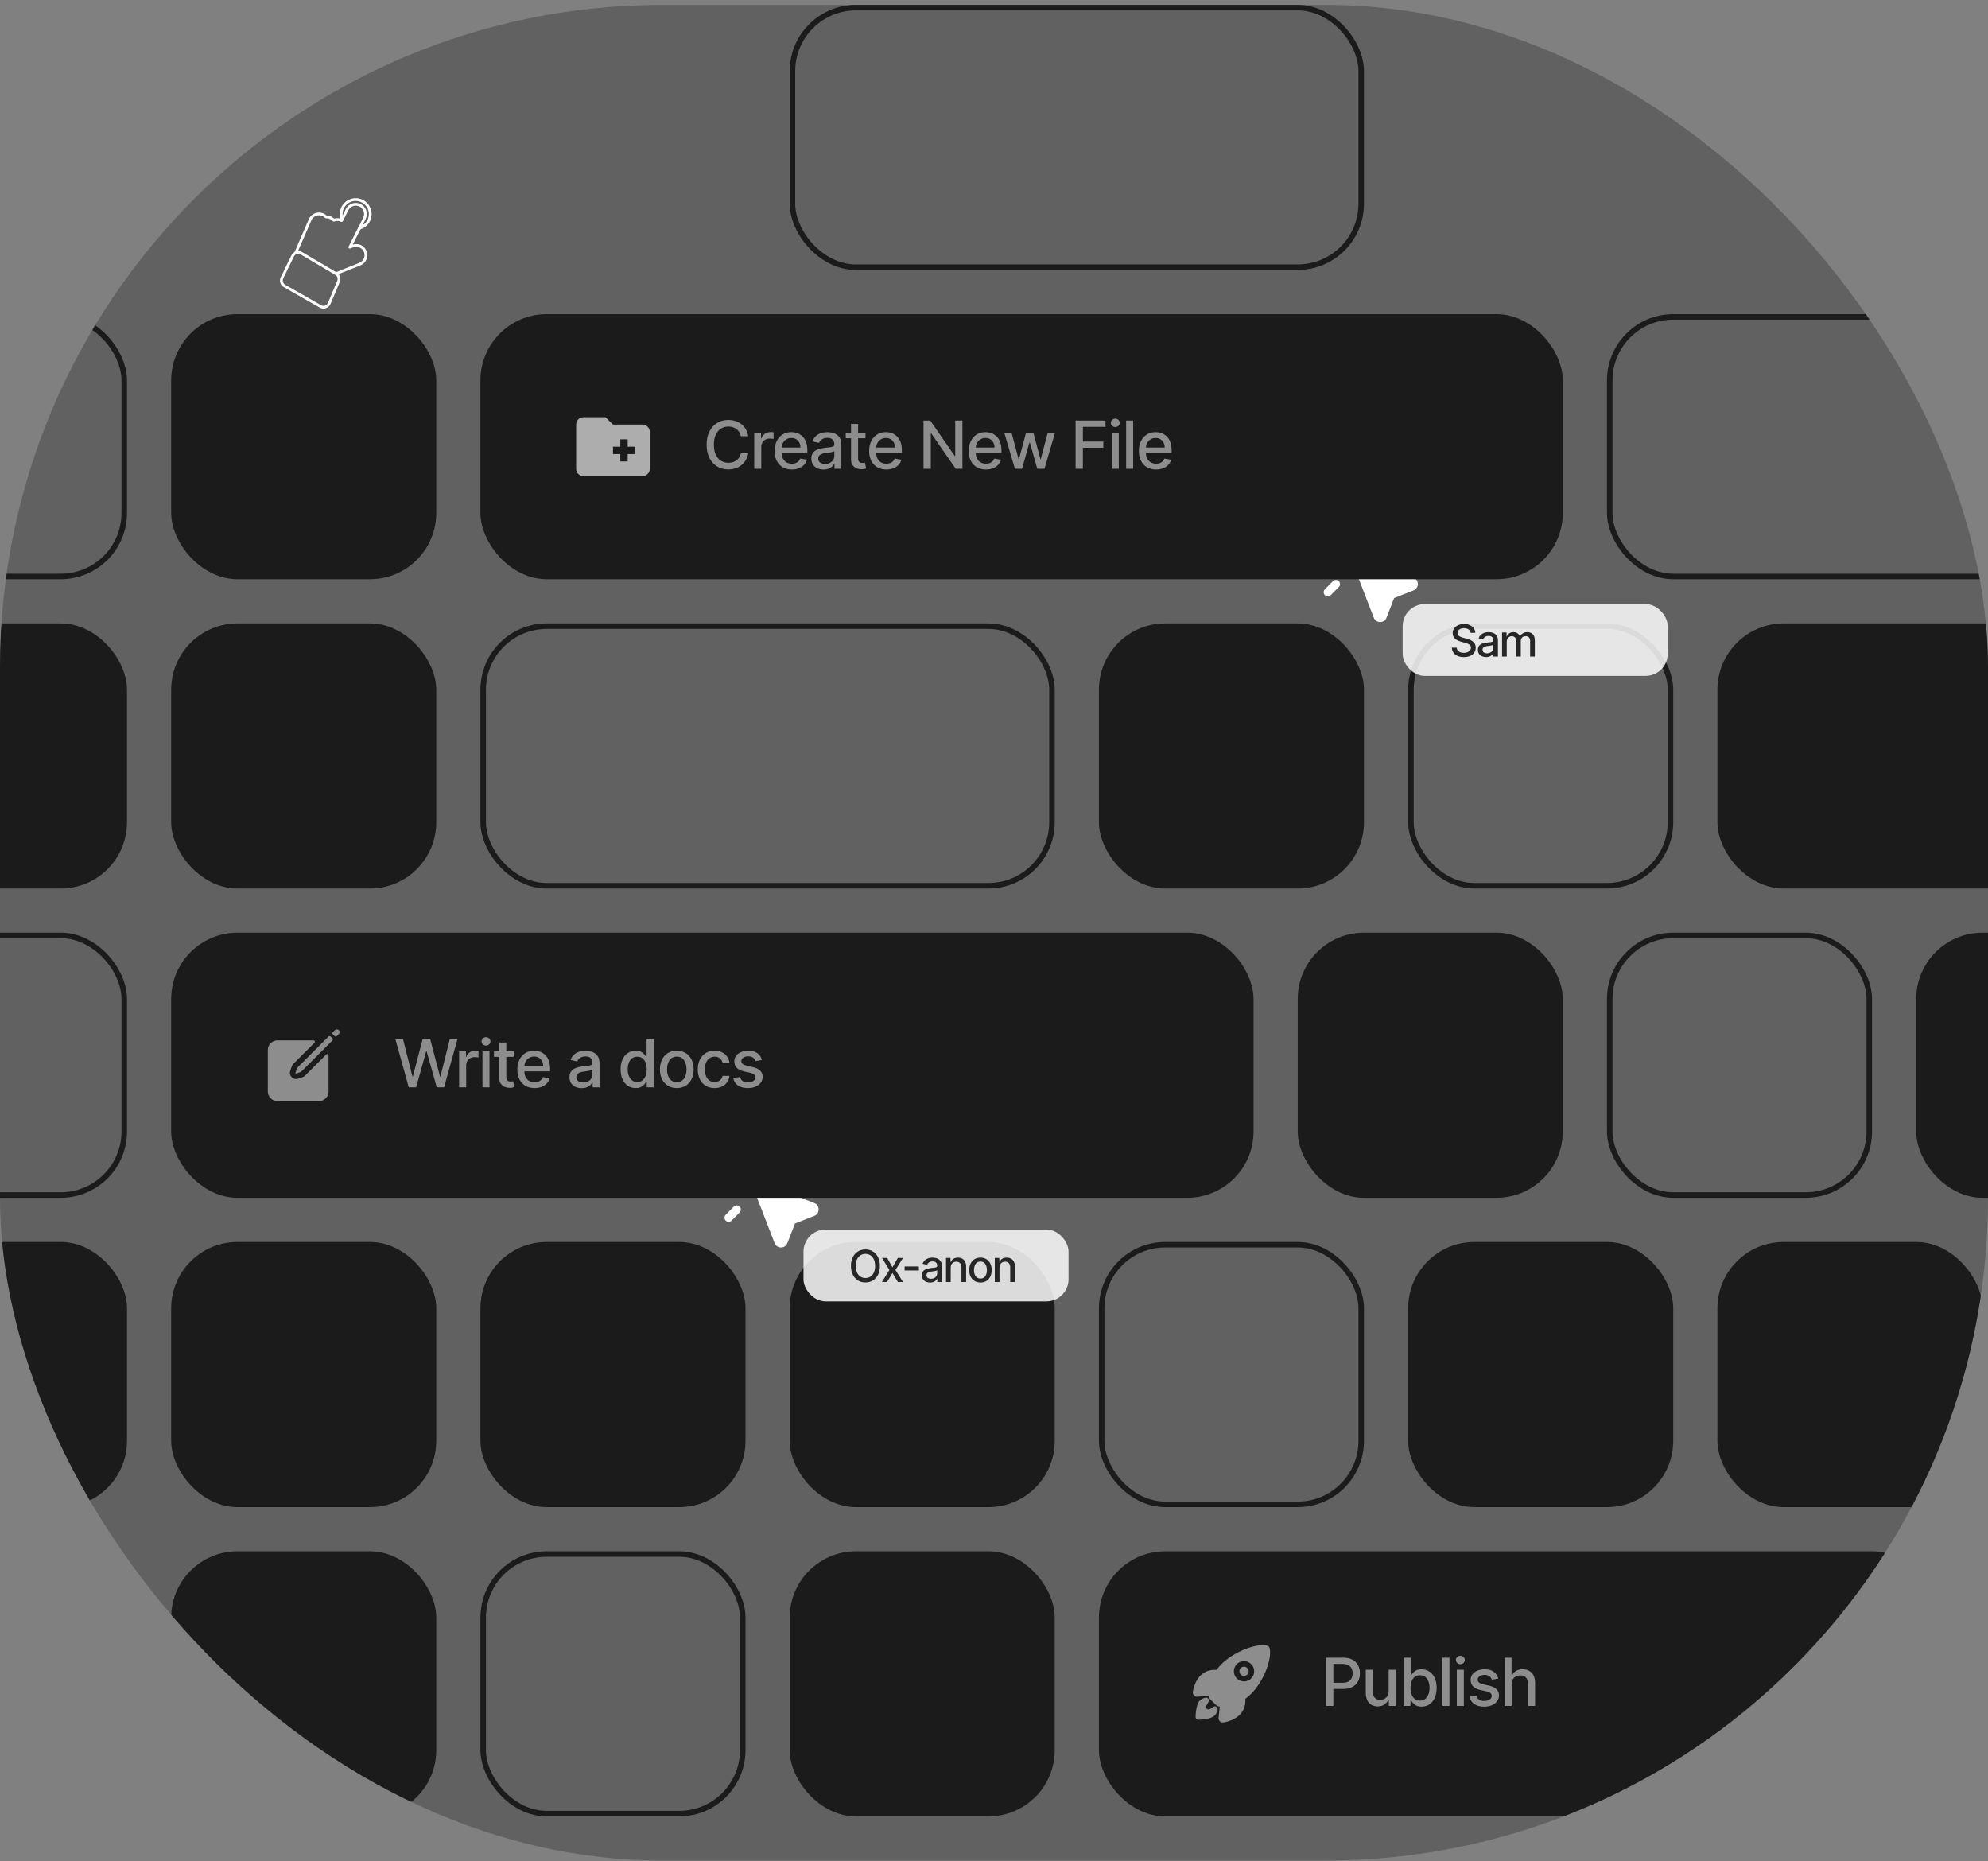 <svg width="360" height="337" viewBox="0 0 360 337" fill="none" xmlns="http://www.w3.org/2000/svg">
<rect x="0" y="0" width="360" height="337" fill="#808080" stroke="none"/>
<g clip-path="url(#clip0_24_3949)">
<rect y="0.879" width="360" height="336" rx="120" fill="black" fill-opacity="0.24"/>
<rect x="-25" y="112.879" width="48" height="48" rx="12" fill="#1B1B1B"/>
<rect x="31" y="112.879" width="48" height="48" rx="12" fill="#1B1B1B"/>
<rect x="87.5" y="113.379" width="103" height="47" rx="11.5" stroke="#1B1B1B"/>
<rect x="199" y="112.879" width="48" height="48" rx="12" fill="#1B1B1B"/>
<rect x="255.5" y="113.379" width="47" height="47" rx="11.5" stroke="#1B1B1B"/>
<rect x="311" y="112.879" width="104" height="48" rx="12" fill="#1B1B1B"/>
<path d="M246.589 93.879C246.589 93.68 246.51 93.489 246.369 93.349C246.229 93.208 246.038 93.129 245.839 93.129C245.64 93.129 245.449 93.208 245.309 93.349C245.168 93.489 245.089 93.68 245.089 93.879V95.857C245.089 96.056 245.168 96.247 245.309 96.387C245.449 96.528 245.64 96.607 245.839 96.607C246.038 96.607 246.229 96.528 246.369 96.387C246.51 96.247 246.589 96.056 246.589 95.857V93.879ZM240.983 95.824C240.842 95.686 240.653 95.61 240.456 95.61C240.26 95.611 240.071 95.689 239.931 95.827C239.791 95.966 239.711 96.153 239.709 96.35C239.706 96.547 239.781 96.737 239.917 96.879L241.387 98.362C241.455 98.438 241.537 98.5 241.629 98.544C241.722 98.587 241.822 98.611 241.924 98.615C242.026 98.618 242.127 98.601 242.222 98.564C242.317 98.526 242.404 98.47 242.476 98.398C242.549 98.327 242.606 98.241 242.644 98.146C242.682 98.052 242.701 97.95 242.699 97.849C242.696 97.746 242.673 97.646 242.631 97.553C242.589 97.46 242.528 97.377 242.452 97.309L240.983 95.824ZM251.761 96.879C251.893 96.736 251.964 96.548 251.96 96.353C251.956 96.159 251.876 95.974 251.738 95.837C251.6 95.7 251.414 95.623 251.22 95.62C251.025 95.618 250.838 95.691 250.696 95.824L249.226 97.308C249.153 97.377 249.094 97.46 249.053 97.552C249.013 97.644 248.991 97.744 248.99 97.844C248.989 97.945 249.008 98.045 249.046 98.138C249.084 98.231 249.141 98.316 249.212 98.387C249.284 98.458 249.369 98.513 249.462 98.551C249.556 98.588 249.656 98.606 249.757 98.604C249.857 98.602 249.957 98.579 250.048 98.538C250.14 98.496 250.223 98.437 250.291 98.363L251.761 96.879ZM246.8 100.975C245.775 100.571 244.806 101.592 245.19 102.585L248.771 111.835C249.181 112.893 250.672 112.894 251.082 111.835L252.456 108.292L255.964 106.907C257.012 106.493 257.012 105.004 255.964 104.59L246.8 100.975ZM239.96 101.042H238C237.801 101.042 237.61 101.121 237.47 101.262C237.329 101.402 237.25 101.593 237.25 101.792C237.25 101.991 237.329 102.182 237.47 102.322C237.61 102.463 237.801 102.542 238 102.542H239.96C240.159 102.542 240.35 102.463 240.49 102.322C240.631 102.182 240.71 101.991 240.71 101.792C240.71 101.593 240.631 101.402 240.49 101.262C240.35 101.121 240.159 101.042 239.96 101.042ZM242.452 106.276C242.588 106.134 242.663 105.944 242.661 105.747C242.658 105.551 242.578 105.363 242.439 105.224C242.299 105.086 242.11 105.008 241.914 105.007C241.717 105.006 241.528 105.083 241.387 105.22L239.917 106.704C239.848 106.774 239.793 106.857 239.756 106.948C239.718 107.039 239.699 107.137 239.7 107.235C239.7 107.334 239.72 107.431 239.758 107.522C239.796 107.613 239.852 107.696 239.922 107.765C239.992 107.834 240.075 107.889 240.166 107.926C240.257 107.964 240.355 107.983 240.454 107.982C240.552 107.982 240.65 107.962 240.74 107.924C240.831 107.886 240.914 107.83 240.983 107.76L242.452 106.276Z" fill="white"/>
<g clip-path="url(#clip1_24_3949)">
<rect x="254" y="109.379" width="48" height="13" rx="4" fill="white" fill-opacity="0.84"/>
<path d="M266.31 114.589C266.279 114.32 266.154 114.112 265.935 113.964C265.715 113.815 265.439 113.74 265.105 113.74C264.867 113.74 264.66 113.778 264.486 113.853C264.312 113.927 264.176 114.029 264.08 114.16C263.985 114.289 263.938 114.436 263.938 114.6C263.938 114.739 263.97 114.858 264.034 114.958C264.101 115.059 264.187 115.143 264.293 115.211C264.401 115.278 264.516 115.333 264.639 115.379C264.762 115.422 264.881 115.458 264.994 115.487L265.563 115.635C265.748 115.68 265.939 115.742 266.134 115.819C266.329 115.897 266.51 115.999 266.676 116.126C266.843 116.253 266.977 116.41 267.08 116.598C267.184 116.785 267.236 117.01 267.236 117.271C267.236 117.6 267.151 117.893 266.98 118.149C266.812 118.404 266.566 118.606 266.244 118.754C265.924 118.902 265.537 118.975 265.083 118.975C264.647 118.975 264.27 118.906 263.952 118.768C263.634 118.63 263.385 118.434 263.205 118.18C263.025 117.924 262.925 117.621 262.906 117.271H263.787C263.804 117.481 263.872 117.656 263.992 117.797C264.113 117.935 264.267 118.038 264.455 118.106C264.644 118.172 264.851 118.206 265.077 118.206C265.325 118.206 265.546 118.167 265.739 118.089C265.934 118.01 266.087 117.9 266.199 117.76C266.311 117.618 266.367 117.452 266.367 117.262C266.367 117.09 266.317 116.949 266.219 116.839C266.122 116.729 265.991 116.638 265.824 116.566C265.659 116.494 265.473 116.431 265.264 116.376L264.577 116.189C264.111 116.062 263.742 115.875 263.469 115.629C263.198 115.383 263.063 115.057 263.063 114.652C263.063 114.316 263.154 114.024 263.335 113.774C263.517 113.524 263.763 113.33 264.074 113.191C264.385 113.051 264.735 112.981 265.125 112.981C265.519 112.981 265.867 113.05 266.168 113.189C266.471 113.327 266.709 113.517 266.884 113.76C267.058 114 267.149 114.277 267.156 114.589H266.31ZM269.103 118.975C268.826 118.975 268.576 118.924 268.353 118.822C268.129 118.718 267.952 118.567 267.821 118.37C267.693 118.173 267.628 117.932 267.628 117.646C267.628 117.4 267.676 117.197 267.77 117.038C267.865 116.879 267.993 116.753 268.154 116.66C268.315 116.567 268.495 116.497 268.694 116.45C268.892 116.403 269.095 116.367 269.301 116.342C269.563 116.312 269.775 116.287 269.938 116.268C270.101 116.247 270.219 116.214 270.293 116.169C270.367 116.123 270.404 116.049 270.404 115.947V115.927C270.404 115.679 270.334 115.487 270.194 115.35C270.055 115.214 269.849 115.146 269.574 115.146C269.288 115.146 269.063 115.209 268.898 115.336C268.735 115.461 268.623 115.6 268.56 115.754L267.762 115.572C267.856 115.307 267.995 115.093 268.176 114.93C268.36 114.765 268.571 114.646 268.81 114.572C269.049 114.496 269.3 114.458 269.563 114.458C269.737 114.458 269.922 114.479 270.117 114.521C270.314 114.561 270.498 114.635 270.668 114.743C270.84 114.85 270.981 115.005 271.091 115.206C271.201 115.404 271.256 115.663 271.256 115.981V118.879H270.426V118.282H270.392C270.337 118.392 270.255 118.5 270.145 118.606C270.035 118.712 269.894 118.8 269.722 118.87C269.55 118.94 269.343 118.975 269.103 118.975ZM269.287 118.294C269.522 118.294 269.723 118.247 269.89 118.154C270.058 118.062 270.186 117.94 270.273 117.791C270.362 117.639 270.407 117.477 270.407 117.305V116.743C270.376 116.773 270.318 116.801 270.23 116.828C270.145 116.852 270.048 116.874 269.938 116.893C269.828 116.91 269.721 116.926 269.617 116.941C269.513 116.955 269.426 116.966 269.355 116.975C269.191 116.996 269.04 117.031 268.904 117.081C268.769 117.13 268.661 117.201 268.58 117.294C268.5 117.385 268.461 117.506 268.461 117.657C268.461 117.868 268.538 118.027 268.694 118.135C268.849 118.241 269.047 118.294 269.287 118.294ZM272.003 118.879V114.515H272.819V115.225H272.873C272.964 114.985 273.112 114.797 273.319 114.663C273.525 114.527 273.772 114.458 274.06 114.458C274.352 114.458 274.596 114.527 274.793 114.663C274.992 114.799 275.139 114.987 275.234 115.225H275.279C275.383 114.993 275.549 114.807 275.776 114.669C276.003 114.529 276.274 114.458 276.589 114.458C276.984 114.458 277.307 114.583 277.557 114.831C277.809 115.079 277.935 115.453 277.935 115.953V118.879H277.086V116.032C277.086 115.737 277.005 115.523 276.844 115.39C276.683 115.258 276.491 115.191 276.268 115.191C275.991 115.191 275.776 115.277 275.623 115.447C275.469 115.616 275.393 115.833 275.393 116.098V118.879H274.546V115.978C274.546 115.742 274.472 115.551 274.324 115.407C274.177 115.263 273.984 115.191 273.748 115.191C273.587 115.191 273.438 115.234 273.302 115.319C273.167 115.403 273.058 115.519 272.975 115.669C272.894 115.818 272.853 115.992 272.853 116.189V118.879H272.003Z" fill="#262626"/>
</g>
<rect x="143.5" y="1.379" width="103" height="47" rx="11.5" stroke="#1B1B1B"/>
<rect x="-24.5" y="57.379" width="47" height="47" rx="11.5" stroke="#1B1B1B"/>
<rect x="31" y="56.879" width="48" height="48" rx="12" fill="#1B1B1B"/>
<rect x="87" y="56.879" width="196" height="48" rx="12" fill="#1B1B1B"/>
<path d="M112.333 83.545H113.666V82.212H115V80.878H113.666V79.545H112.333V80.878H111V82.212H112.333V83.545ZM105.666 86.212C105.3 86.212 104.986 86.081 104.725 85.82C104.464 85.559 104.333 85.245 104.333 84.878V76.878C104.333 76.512 104.464 76.198 104.725 75.937C104.986 75.676 105.3 75.545 105.666 75.545H109.666L111 76.878H116.333C116.7 76.878 117.014 77.009 117.275 77.27C117.536 77.532 117.667 77.845 117.666 78.212V84.878C117.666 85.245 117.536 85.559 117.275 85.82C117.014 86.082 116.7 86.212 116.333 86.212H105.666Z" fill="white" fill-opacity="0.64"/>
<path d="M135.491 78.99H134.162C134.11 78.706 134.015 78.456 133.876 78.24C133.737 78.024 133.566 77.841 133.365 77.69C133.163 77.539 132.937 77.426 132.687 77.349C132.44 77.272 132.177 77.234 131.899 77.234C131.396 77.234 130.946 77.36 130.548 77.613C130.153 77.866 129.841 78.237 129.61 78.725C129.383 79.214 129.269 79.811 129.269 80.515C129.269 81.225 129.383 81.825 129.61 82.314C129.841 82.802 130.154 83.171 130.552 83.421C130.95 83.671 131.397 83.796 131.894 83.796C132.17 83.796 132.431 83.76 132.679 83.686C132.929 83.609 133.154 83.497 133.356 83.349C133.558 83.201 133.728 83.021 133.868 82.808C134.01 82.592 134.108 82.345 134.162 82.066L135.491 82.071C135.42 82.5 135.282 82.894 135.078 83.255C134.876 83.613 134.616 83.923 134.298 84.184C133.983 84.443 133.622 84.643 133.216 84.785C132.809 84.927 132.366 84.998 131.886 84.998C131.13 84.998 130.457 84.819 129.866 84.461C129.275 84.1 128.809 83.585 128.468 82.914C128.13 82.244 127.961 81.444 127.961 80.515C127.961 79.584 128.132 78.784 128.473 78.116C128.814 77.446 129.279 76.931 129.87 76.573C130.461 76.213 131.133 76.032 131.886 76.032C132.349 76.032 132.781 76.099 133.181 76.233C133.585 76.363 133.947 76.556 134.268 76.812C134.589 77.065 134.855 77.375 135.065 77.741C135.275 78.105 135.417 78.521 135.491 78.99ZM136.58 84.879V78.334H137.812V79.373H137.88C137.999 79.021 138.21 78.744 138.511 78.542C138.815 78.338 139.159 78.235 139.542 78.235C139.622 78.235 139.715 78.238 139.823 78.244C139.934 78.25 140.021 78.257 140.083 78.265V79.484C140.032 79.47 139.941 79.454 139.811 79.437C139.68 79.417 139.549 79.407 139.419 79.407C139.117 79.407 138.849 79.471 138.613 79.599C138.38 79.724 138.196 79.899 138.059 80.123C137.923 80.345 137.855 80.598 137.855 80.882V84.879H136.58ZM143.389 85.011C142.744 85.011 142.188 84.873 141.722 84.598C141.259 84.319 140.901 83.929 140.649 83.426C140.399 82.92 140.274 82.328 140.274 81.649C140.274 80.978 140.399 80.387 140.649 79.876C140.901 79.365 141.254 78.966 141.705 78.679C142.16 78.392 142.691 78.248 143.299 78.248C143.668 78.248 144.026 78.309 144.373 78.431C144.72 78.554 145.031 78.745 145.306 79.007C145.582 79.268 145.799 79.608 145.958 80.025C146.117 80.44 146.197 80.944 146.197 81.538V81.99H140.994V81.035H144.948C144.948 80.7 144.88 80.403 144.744 80.144C144.607 79.883 144.416 79.677 144.168 79.527C143.924 79.376 143.637 79.301 143.308 79.301C142.95 79.301 142.637 79.389 142.37 79.565C142.106 79.738 141.901 79.966 141.756 80.247C141.614 80.525 141.543 80.828 141.543 81.154V81.9C141.543 82.338 141.62 82.71 141.774 83.017C141.93 83.323 142.147 83.558 142.426 83.72C142.704 83.879 143.029 83.959 143.401 83.959C143.643 83.959 143.863 83.924 144.062 83.856C144.261 83.785 144.433 83.68 144.577 83.541C144.722 83.402 144.833 83.23 144.91 83.025L146.116 83.243C146.019 83.598 145.846 83.909 145.596 84.176C145.349 84.44 145.038 84.646 144.663 84.794C144.291 84.939 143.866 85.011 143.389 85.011ZM149.131 85.024C148.717 85.024 148.342 84.947 148.006 84.794C147.671 84.637 147.405 84.412 147.209 84.116C147.016 83.821 146.92 83.459 146.92 83.029C146.92 82.66 146.991 82.356 147.133 82.118C147.275 81.879 147.467 81.69 147.708 81.551C147.95 81.412 148.219 81.306 148.518 81.235C148.816 81.164 149.12 81.11 149.43 81.073C149.822 81.028 150.14 80.991 150.384 80.963C150.629 80.931 150.806 80.882 150.917 80.814C151.028 80.745 151.083 80.635 151.083 80.481V80.451C151.083 80.079 150.978 79.791 150.768 79.586C150.56 79.382 150.251 79.279 149.839 79.279C149.41 79.279 149.072 79.375 148.825 79.565C148.58 79.752 148.411 79.961 148.317 80.191L147.12 79.919C147.262 79.521 147.469 79.2 147.742 78.956C148.018 78.709 148.334 78.529 148.692 78.419C149.05 78.305 149.427 78.248 149.822 78.248C150.083 78.248 150.36 78.279 150.653 78.342C150.948 78.402 151.224 78.512 151.479 78.674C151.738 78.836 151.95 79.068 152.114 79.369C152.279 79.667 152.361 80.055 152.361 80.532V84.879H151.117V83.984H151.066C150.984 84.149 150.86 84.311 150.695 84.47C150.53 84.629 150.319 84.761 150.06 84.866C149.802 84.971 149.492 85.024 149.131 85.024ZM149.408 84.001C149.761 84.001 150.062 83.931 150.312 83.792C150.565 83.653 150.756 83.471 150.887 83.247C151.021 83.019 151.087 82.777 151.087 82.518V81.674C151.042 81.72 150.954 81.762 150.823 81.802C150.695 81.839 150.549 81.872 150.384 81.9C150.219 81.926 150.059 81.95 149.903 81.973C149.746 81.993 149.616 82.01 149.511 82.024C149.263 82.055 149.038 82.108 148.833 82.181C148.631 82.255 148.469 82.362 148.347 82.501C148.228 82.637 148.168 82.819 148.168 83.046C148.168 83.362 148.285 83.6 148.518 83.762C148.751 83.921 149.048 84.001 149.408 84.001ZM156.73 78.334V79.356H153.155V78.334H156.73ZM154.113 76.765H155.388V82.957C155.388 83.204 155.425 83.39 155.498 83.515C155.572 83.637 155.667 83.721 155.784 83.767C155.903 83.809 156.033 83.831 156.172 83.831C156.274 83.831 156.363 83.823 156.44 83.809C156.517 83.795 156.577 83.784 156.619 83.775L156.849 84.828C156.775 84.856 156.67 84.885 156.534 84.913C156.398 84.944 156.227 84.961 156.023 84.964C155.687 84.97 155.375 84.91 155.085 84.785C154.795 84.66 154.561 84.467 154.382 84.206C154.203 83.944 154.113 83.616 154.113 83.221V76.765ZM160.506 85.011C159.861 85.011 159.306 84.873 158.84 84.598C158.377 84.319 158.019 83.929 157.766 83.426C157.516 82.92 157.391 82.328 157.391 81.649C157.391 80.978 157.516 80.387 157.766 79.876C158.019 79.365 158.371 78.966 158.823 78.679C159.277 78.392 159.809 78.248 160.417 78.248C160.786 78.248 161.144 78.309 161.49 78.431C161.837 78.554 162.148 78.745 162.424 79.007C162.699 79.268 162.917 79.608 163.076 80.025C163.235 80.44 163.314 80.944 163.314 81.538V81.99H158.111V81.035H162.066C162.066 80.7 161.998 80.403 161.861 80.144C161.725 79.883 161.533 79.677 161.286 79.527C161.042 79.376 160.755 79.301 160.425 79.301C160.067 79.301 159.755 79.389 159.488 79.565C159.223 79.738 159.019 79.966 158.874 80.247C158.732 80.525 158.661 80.828 158.661 81.154V81.9C158.661 82.338 158.738 82.71 158.891 83.017C159.047 83.323 159.265 83.558 159.543 83.72C159.821 83.879 160.147 83.959 160.519 83.959C160.76 83.959 160.981 83.924 161.179 83.856C161.378 83.785 161.55 83.68 161.695 83.541C161.84 83.402 161.951 83.23 162.027 83.025L163.233 83.243C163.137 83.598 162.963 83.909 162.713 84.176C162.466 84.44 162.155 84.646 161.78 84.794C161.408 84.939 160.983 85.011 160.506 85.011ZM174.282 76.152V84.879H173.072L168.636 78.478H168.555V84.879H167.238V76.152H168.457L172.897 82.561H172.978V76.152H174.282ZM178.538 85.011C177.893 85.011 177.337 84.873 176.872 84.598C176.408 84.319 176.05 83.929 175.798 83.426C175.548 82.92 175.423 82.328 175.423 81.649C175.423 80.978 175.548 80.387 175.798 79.876C176.05 79.365 176.403 78.966 176.854 78.679C177.309 78.392 177.84 78.248 178.448 78.248C178.818 78.248 179.175 78.309 179.522 78.431C179.869 78.554 180.18 78.745 180.455 79.007C180.731 79.268 180.948 79.608 181.107 80.025C181.266 80.44 181.346 80.944 181.346 81.538V81.99H176.143V81.035H180.097C180.097 80.7 180.029 80.403 179.893 80.144C179.756 79.883 179.565 79.677 179.318 79.527C179.073 79.376 178.786 79.301 178.457 79.301C178.099 79.301 177.786 79.389 177.519 79.565C177.255 79.738 177.05 79.966 176.906 80.247C176.764 80.525 176.693 80.828 176.693 81.154V81.9C176.693 82.338 176.769 82.71 176.923 83.017C177.079 83.323 177.296 83.558 177.575 83.72C177.853 83.879 178.178 83.959 178.55 83.959C178.792 83.959 179.012 83.924 179.211 83.856C179.41 83.785 179.582 83.68 179.727 83.541C179.872 83.402 179.982 83.23 180.059 83.025L181.265 83.243C181.168 83.598 180.995 83.909 180.745 84.176C180.498 84.44 180.187 84.646 179.812 84.794C179.44 84.939 179.015 85.011 178.538 85.011ZM183.783 84.879L181.857 78.334H183.174L184.456 83.14H184.52L185.807 78.334H187.124L188.402 83.119H188.466L189.74 78.334H191.057L189.135 84.879H187.836L186.506 80.153H186.408L185.078 84.879H183.783ZM194.776 84.879V76.152H200.188V77.285H196.093V79.944H199.8V81.073H196.093V84.879H194.776ZM201.321 84.879V78.334H202.595V84.879H201.321ZM201.965 77.323C201.743 77.323 201.553 77.25 201.394 77.102C201.237 76.951 201.159 76.772 201.159 76.565C201.159 76.355 201.237 76.176 201.394 76.028C201.553 75.877 201.743 75.802 201.965 75.802C202.186 75.802 202.375 75.877 202.532 76.028C202.691 76.176 202.77 76.355 202.77 76.565C202.77 76.772 202.691 76.951 202.532 77.102C202.375 77.25 202.186 77.323 201.965 77.323ZM205.2 76.152V84.879H203.926V76.152H205.2ZM209.351 85.011C208.706 85.011 208.151 84.873 207.685 84.598C207.222 84.319 206.864 83.929 206.611 83.426C206.361 82.92 206.236 82.328 206.236 81.649C206.236 80.978 206.361 80.387 206.611 79.876C206.864 79.365 207.216 78.966 207.668 78.679C208.122 78.392 208.653 78.248 209.261 78.248C209.631 78.248 209.989 78.309 210.335 78.431C210.682 78.554 210.993 78.745 211.268 79.007C211.544 79.268 211.761 79.608 211.92 80.025C212.08 80.44 212.159 80.944 212.159 81.538V81.99H206.956V81.035H210.911C210.911 80.7 210.842 80.403 210.706 80.144C210.57 79.883 210.378 79.677 210.131 79.527C209.886 79.376 209.599 79.301 209.27 79.301C208.912 79.301 208.599 79.389 208.332 79.565C208.068 79.738 207.864 79.966 207.719 80.247C207.577 80.525 207.506 80.828 207.506 81.154V81.9C207.506 82.338 207.582 82.71 207.736 83.017C207.892 83.323 208.109 83.558 208.388 83.72C208.666 83.879 208.992 83.959 209.364 83.959C209.605 83.959 209.825 83.924 210.024 83.856C210.223 83.785 210.395 83.68 210.54 83.541C210.685 83.402 210.795 83.23 210.872 83.025L212.078 83.243C211.982 83.598 211.808 83.909 211.558 84.176C211.311 84.44 211 84.646 210.625 84.794C210.253 84.939 209.828 85.011 209.351 85.011Z" fill="white" fill-opacity="0.5"/>
<rect x="291.5" y="57.379" width="103" height="47" rx="11.5" stroke="#1B1B1B"/>
<rect x="-25" y="224.879" width="48" height="48" rx="12" fill="#1B1B1B"/>
<rect x="31" y="224.879" width="48" height="48" rx="12" fill="#1B1B1B"/>
<rect x="87" y="224.879" width="48" height="48" rx="12" fill="#1B1B1B"/>
<rect x="143" y="224.879" width="48" height="48" rx="12" fill="#1B1B1B"/>
<rect x="199.5" y="225.379" width="47" height="47" rx="11.5" stroke="#1B1B1B"/>
<rect x="255" y="224.879" width="48" height="48" rx="12" fill="#1B1B1B"/>
<rect x="311" y="224.879" width="48" height="48" rx="12" fill="#1B1B1B"/>
<rect x="31" y="280.879" width="48" height="48" rx="12" fill="#1B1B1B"/>
<rect x="87.5" y="281.379" width="47" height="47" rx="11.5" stroke="#1B1B1B"/>
<rect x="143" y="280.879" width="48" height="48" rx="12" fill="#1B1B1B"/>
<rect x="199" y="280.879" width="152" height="48" rx="12" fill="#1B1B1B"/>
<path d="M225.277 301.779C225.084 301.779 224.897 301.846 224.748 301.969C224.599 302.091 224.497 302.262 224.459 302.451C224.422 302.64 224.451 302.837 224.542 303.007C224.633 303.177 224.78 303.31 224.959 303.384C225.137 303.458 225.335 303.467 225.52 303.411C225.705 303.355 225.864 303.237 225.971 303.076C226.078 302.916 226.126 302.723 226.107 302.531C226.088 302.339 226.003 302.16 225.867 302.023C225.79 301.946 225.698 301.884 225.596 301.842C225.495 301.801 225.387 301.779 225.277 301.779Z" fill="white" fill-opacity="0.5"/>
<path d="M229.92 298.443C229.92 298.442 229.92 298.441 229.92 298.44C229.894 298.325 229.836 298.218 229.752 298.134C229.669 298.049 229.563 297.99 229.448 297.962C228.516 297.735 227.051 297.977 225.428 298.627C223.792 299.284 222.259 300.252 221.222 301.29C220.89 301.621 220.582 301.974 220.299 302.348C219.601 302.316 218.986 302.416 218.469 302.642C216.664 303.436 216.149 305.468 216.012 306.302C215.992 306.421 216 306.542 216.034 306.657C216.069 306.772 216.13 306.878 216.212 306.966C216.295 307.053 216.396 307.121 216.508 307.163C216.621 307.205 216.742 307.221 216.861 307.209H216.865L218.875 306.989C218.878 307.015 218.881 307.038 218.883 307.06C218.909 307.305 219.018 307.533 219.192 307.707L220.173 308.689C220.347 308.863 220.576 308.973 220.82 308.999L220.888 309.006L220.669 311.013V311.017C220.658 311.125 220.669 311.235 220.703 311.338C220.736 311.441 220.791 311.537 220.863 311.618C220.936 311.699 221.024 311.764 221.123 311.809C221.222 311.854 221.329 311.878 221.438 311.879C221.481 311.879 221.525 311.875 221.568 311.868C222.407 311.733 224.438 311.224 225.23 309.41C225.454 308.896 225.553 308.284 225.525 307.587C225.9 307.305 226.255 306.996 226.586 306.664C227.631 305.624 228.603 304.104 229.252 302.491C229.899 300.886 230.142 299.41 229.92 298.443ZM226.575 303.908C226.318 304.165 225.991 304.34 225.635 304.411C225.278 304.482 224.909 304.446 224.573 304.307C224.237 304.168 223.95 303.933 223.749 303.631C223.547 303.329 223.439 302.974 223.439 302.61C223.439 302.247 223.547 301.892 223.749 301.59C223.95 301.288 224.237 301.052 224.573 300.913C224.909 300.774 225.278 300.738 225.635 300.809C225.991 300.88 226.318 301.055 226.575 301.312C226.747 301.482 226.884 301.684 226.977 301.907C227.07 302.13 227.118 302.369 227.118 302.61C227.118 302.852 227.07 303.091 226.977 303.314C226.884 303.537 226.747 303.739 226.575 303.908Z" fill="white" fill-opacity="0.5"/>
<path d="M220.06 308.956C219.94 308.941 219.817 308.97 219.717 309.039C219.517 309.176 219.316 309.311 219.114 309.442C218.704 309.709 218.214 309.241 218.458 308.817L218.837 308.161C218.892 308.082 218.922 307.988 218.924 307.892C218.927 307.796 218.902 307.701 218.852 307.619C218.802 307.537 218.729 307.471 218.642 307.429C218.556 307.387 218.459 307.371 218.364 307.383C217.942 307.436 217.55 307.628 217.25 307.928C217.136 308.043 216.788 308.391 216.601 309.718C216.548 310.099 216.514 310.482 216.5 310.867C216.498 310.933 216.51 311 216.534 311.062C216.559 311.124 216.595 311.181 216.642 311.229C216.689 311.276 216.744 311.314 216.806 311.34C216.867 311.366 216.933 311.38 217 311.38H217.013C217.397 311.366 217.781 311.333 218.163 311.28C219.49 311.092 219.838 310.744 219.952 310.63C220.254 310.329 220.446 309.936 220.496 309.513C220.512 309.381 220.475 309.249 220.393 309.144C220.312 309.04 220.192 308.972 220.06 308.956Z" fill="white" fill-opacity="0.5"/>
<path d="M240.134 308.879V300.152H243.245C243.924 300.152 244.487 300.275 244.933 300.522C245.379 300.77 245.712 301.108 245.934 301.537C246.156 301.963 246.266 302.443 246.266 302.977C246.266 303.514 246.154 303.997 245.93 304.426C245.708 304.852 245.373 305.19 244.924 305.44C244.478 305.687 243.917 305.811 243.241 305.811H241.102V304.694H243.121C243.55 304.694 243.898 304.62 244.165 304.473C244.433 304.322 244.629 304.118 244.754 303.859C244.879 303.6 244.941 303.306 244.941 302.977C244.941 302.647 244.879 302.355 244.754 302.099C244.629 301.843 244.431 301.643 244.161 301.498C243.894 301.353 243.542 301.281 243.104 301.281H241.451V308.879H240.134ZM251.47 306.164V302.333H252.748V308.879H251.496V307.745H251.427C251.277 308.095 251.035 308.386 250.703 308.619C250.373 308.849 249.963 308.964 249.471 308.964C249.051 308.964 248.679 308.872 248.355 308.687C248.034 308.5 247.781 308.223 247.596 307.856C247.415 307.49 247.324 307.037 247.324 306.497V302.333H248.598V306.343C248.598 306.789 248.721 307.145 248.969 307.409C249.216 307.673 249.537 307.805 249.932 307.805C250.17 307.805 250.408 307.745 250.643 307.626C250.882 307.507 251.079 307.326 251.236 307.085C251.395 306.843 251.473 306.537 251.47 306.164ZM254.179 308.879V300.152H255.453V303.395H255.53C255.603 303.258 255.71 303.1 255.849 302.922C255.988 302.743 256.182 302.586 256.429 302.453C256.676 302.316 257.003 302.248 257.409 302.248C257.937 302.248 258.409 302.382 258.824 302.649C259.238 302.916 259.564 303.301 259.799 303.804C260.038 304.306 260.157 304.912 260.157 305.619C260.157 306.326 260.04 306.933 259.804 307.439C259.568 307.941 259.244 308.329 258.832 308.602C258.42 308.872 257.95 309.007 257.422 309.007C257.024 309.007 256.699 308.94 256.446 308.806C256.196 308.673 256 308.517 255.858 308.338C255.716 308.159 255.606 308 255.53 307.86H255.423V308.879H254.179ZM255.427 305.606C255.427 306.066 255.494 306.47 255.628 306.816C255.761 307.163 255.954 307.434 256.207 307.63C256.46 307.824 256.77 307.92 257.136 307.92C257.517 307.92 257.835 307.819 258.091 307.618C258.346 307.413 258.54 307.136 258.67 306.787C258.804 306.437 258.871 306.044 258.871 305.606C258.871 305.174 258.805 304.787 258.674 304.443C258.547 304.099 258.353 303.828 258.095 303.629C257.839 303.43 257.52 303.331 257.136 303.331C256.767 303.331 256.454 303.426 256.199 303.616C255.946 303.806 255.754 304.072 255.623 304.413C255.493 304.754 255.427 305.152 255.427 305.606ZM262.478 300.152V308.879H261.204V300.152H262.478ZM263.808 308.879V302.333H265.083V308.879H263.808ZM264.452 301.324C264.23 301.324 264.04 301.25 263.881 301.102C263.725 300.951 263.647 300.772 263.647 300.565C263.647 300.355 263.725 300.176 263.881 300.028C264.04 299.877 264.23 299.802 264.452 299.802C264.674 299.802 264.862 299.877 265.019 300.028C265.178 300.176 265.257 300.355 265.257 300.565C265.257 300.772 265.178 300.951 265.019 301.102C264.862 301.25 264.674 301.324 264.452 301.324ZM271.318 303.931L270.163 304.136C270.114 303.988 270.038 303.848 269.933 303.714C269.83 303.581 269.691 303.471 269.515 303.386C269.339 303.301 269.119 303.258 268.855 303.258C268.494 303.258 268.193 303.339 267.951 303.501C267.71 303.66 267.589 303.866 267.589 304.119C267.589 304.338 267.67 304.514 267.832 304.647C267.994 304.781 268.255 304.89 268.616 304.975L269.656 305.214C270.258 305.353 270.707 305.568 271.002 305.858C271.298 306.147 271.445 306.524 271.445 306.987C271.445 307.379 271.332 307.728 271.105 308.035C270.88 308.339 270.566 308.578 270.163 308.751C269.762 308.924 269.298 309.011 268.769 309.011C268.036 309.011 267.438 308.855 266.975 308.542C266.512 308.227 266.228 307.779 266.123 307.2L267.355 307.012C267.431 307.333 267.589 307.576 267.828 307.741C268.066 307.903 268.377 307.984 268.761 307.984C269.178 307.984 269.512 307.897 269.762 307.724C270.012 307.548 270.137 307.333 270.137 307.081C270.137 306.876 270.06 306.704 269.907 306.565C269.757 306.426 269.525 306.321 269.212 306.25L268.105 306.007C267.494 305.868 267.042 305.646 266.749 305.342C266.46 305.038 266.315 304.653 266.315 304.187C266.315 303.801 266.423 303.463 266.639 303.173C266.855 302.883 267.153 302.657 267.533 302.495C267.914 302.331 268.35 302.248 268.842 302.248C269.549 302.248 270.106 302.402 270.512 302.708C270.918 303.012 271.187 303.42 271.318 303.931ZM273.736 304.993V308.879H272.462V300.152H273.719V303.399H273.8C273.954 303.047 274.188 302.767 274.504 302.559C274.819 302.352 275.231 302.248 275.739 302.248C276.188 302.248 276.58 302.341 276.915 302.525C277.254 302.71 277.515 302.985 277.7 303.352C277.887 303.716 277.981 304.17 277.981 304.716V308.879H276.707V304.869C276.707 304.389 276.583 304.017 276.336 303.752C276.089 303.485 275.745 303.352 275.305 303.352C275.004 303.352 274.734 303.416 274.495 303.544C274.259 303.672 274.073 303.859 273.937 304.106C273.803 304.35 273.736 304.646 273.736 304.993Z" fill="white" fill-opacity="0.5"/>
<path d="M138.089 207.129C138.089 206.93 138.01 206.739 137.869 206.599C137.729 206.458 137.538 206.379 137.339 206.379C137.14 206.379 136.949 206.458 136.809 206.599C136.668 206.739 136.589 206.93 136.589 207.129V209.107C136.589 209.306 136.668 209.497 136.809 209.637C136.949 209.778 137.14 209.857 137.339 209.857C137.538 209.857 137.729 209.778 137.869 209.637C138.01 209.497 138.089 209.306 138.089 209.107V207.129ZM132.483 209.074C132.342 208.936 132.153 208.86 131.956 208.86C131.76 208.861 131.571 208.939 131.431 209.077C131.291 209.216 131.211 209.403 131.209 209.6C131.206 209.797 131.281 209.987 131.417 210.129L132.887 211.612C132.955 211.688 133.037 211.75 133.129 211.794C133.222 211.837 133.322 211.861 133.424 211.865C133.526 211.868 133.627 211.851 133.722 211.813C133.817 211.776 133.904 211.72 133.976 211.648C134.049 211.577 134.106 211.491 134.144 211.396C134.182 211.302 134.201 211.2 134.199 211.098C134.196 210.996 134.173 210.896 134.131 210.803C134.089 210.71 134.028 210.627 133.952 210.559L132.483 209.074ZM143.261 210.129C143.393 209.986 143.464 209.798 143.46 209.603C143.456 209.409 143.376 209.224 143.238 209.087C143.1 208.95 142.914 208.873 142.72 208.87C142.525 208.868 142.338 208.941 142.196 209.074L140.726 210.558C140.653 210.627 140.594 210.71 140.553 210.802C140.513 210.894 140.491 210.994 140.49 211.094C140.489 211.195 140.508 211.295 140.546 211.388C140.584 211.481 140.641 211.566 140.712 211.637C140.784 211.708 140.869 211.763 140.962 211.801C141.056 211.838 141.156 211.856 141.257 211.854C141.357 211.852 141.457 211.829 141.548 211.788C141.64 211.746 141.723 211.687 141.791 211.613L143.261 210.129ZM138.3 214.225C137.275 213.821 136.306 214.842 136.69 215.835L140.271 225.085C140.681 226.143 142.172 226.144 142.582 225.085L143.956 221.542L147.464 220.157C148.512 219.743 148.512 218.254 147.464 217.84L138.3 214.225ZM131.46 214.292H129.5C129.301 214.292 129.11 214.371 128.97 214.512C128.829 214.652 128.75 214.843 128.75 215.042C128.75 215.241 128.829 215.432 128.97 215.572C129.11 215.713 129.301 215.792 129.5 215.792H131.46C131.659 215.792 131.85 215.713 131.99 215.572C132.131 215.432 132.21 215.241 132.21 215.042C132.21 214.843 132.131 214.652 131.99 214.512C131.85 214.371 131.659 214.292 131.46 214.292ZM133.952 219.526C134.088 219.384 134.163 219.194 134.161 218.997C134.158 218.801 134.078 218.613 133.939 218.474C133.799 218.336 133.61 218.258 133.414 218.257C133.217 218.256 133.028 218.333 132.887 218.47L131.417 219.954C131.348 220.024 131.293 220.107 131.256 220.198C131.218 220.289 131.199 220.387 131.2 220.485C131.2 220.584 131.22 220.681 131.258 220.772C131.296 220.863 131.352 220.946 131.422 221.015C131.492 221.084 131.575 221.139 131.666 221.176C131.757 221.214 131.855 221.233 131.954 221.232C132.052 221.232 132.15 221.212 132.24 221.174C132.331 221.136 132.414 221.08 132.483 221.01L133.952 219.526Z" fill="white"/>
<g clip-path="url(#clip2_24_3949)">
<rect x="145.5" y="222.629" width="48" height="13" rx="4" fill="white" fill-opacity="0.84"/>
<path d="M159.337 229.22C159.337 229.841 159.224 230.375 158.996 230.822C158.769 231.267 158.458 231.61 158.062 231.85C157.668 232.089 157.22 232.208 156.718 232.208C156.214 232.208 155.764 232.089 155.369 231.85C154.975 231.61 154.664 231.266 154.437 230.819C154.21 230.372 154.096 229.839 154.096 229.22C154.096 228.599 154.21 228.065 154.437 227.62C154.664 227.173 154.975 226.831 155.369 226.592C155.764 226.351 156.214 226.231 156.718 226.231C157.22 226.231 157.668 226.351 158.062 226.592C158.458 226.831 158.769 227.173 158.996 227.62C159.224 228.065 159.337 228.599 159.337 229.22ZM158.468 229.22C158.468 228.746 158.391 228.348 158.238 228.024C158.086 227.698 157.878 227.452 157.613 227.285C157.35 227.117 157.051 227.032 156.718 227.032C156.383 227.032 156.084 227.117 155.82 227.285C155.557 227.452 155.349 227.698 155.195 228.024C155.044 228.348 154.968 228.746 154.968 229.22C154.968 229.693 155.044 230.093 155.195 230.419C155.349 230.743 155.557 230.989 155.82 231.157C156.084 231.324 156.383 231.407 156.718 231.407C157.051 231.407 157.35 231.324 157.613 231.157C157.878 230.989 158.086 230.743 158.238 230.419C158.391 230.093 158.468 229.693 158.468 229.22ZM160.65 227.765L161.613 229.464L162.585 227.765H163.514L162.153 229.947L163.525 232.129H162.596L161.613 230.498L160.633 232.129H159.701L161.059 229.947L159.718 227.765H160.65ZM166.393 229.302V230.038H163.814V229.302H166.393ZM168.411 232.225C168.135 232.225 167.885 232.174 167.661 232.072C167.438 231.968 167.261 231.817 167.13 231.62C167.001 231.423 166.937 231.182 166.937 230.896C166.937 230.65 166.984 230.447 167.079 230.288C167.174 230.129 167.301 230.003 167.462 229.91C167.623 229.817 167.803 229.747 168.002 229.7C168.201 229.653 168.404 229.617 168.61 229.592C168.871 229.562 169.084 229.537 169.246 229.518C169.409 229.497 169.528 229.464 169.602 229.419C169.675 229.373 169.712 229.299 169.712 229.197V229.177C169.712 228.929 169.642 228.737 169.502 228.6C169.364 228.464 169.157 228.396 168.883 228.396C168.597 228.396 168.371 228.459 168.207 228.586C168.044 228.711 167.931 228.85 167.869 229.004L167.07 228.822C167.165 228.557 167.303 228.343 167.485 228.18C167.669 228.015 167.88 227.896 168.119 227.822C168.357 227.746 168.608 227.708 168.871 227.708C169.046 227.708 169.23 227.729 169.425 227.771C169.622 227.811 169.806 227.885 169.977 227.993C170.149 228.1 170.29 228.255 170.4 228.456C170.51 228.654 170.565 228.913 170.565 229.231V232.129H169.735V231.532H169.701C169.646 231.642 169.564 231.75 169.454 231.856C169.344 231.962 169.203 232.05 169.031 232.12C168.858 232.19 168.652 232.225 168.411 232.225ZM168.596 231.544C168.831 231.544 169.031 231.497 169.198 231.404C169.367 231.312 169.495 231.19 169.582 231.041C169.671 230.889 169.715 230.727 169.715 230.555V229.993C169.685 230.023 169.626 230.051 169.539 230.078C169.454 230.102 169.356 230.124 169.246 230.143C169.137 230.16 169.03 230.176 168.925 230.191C168.821 230.205 168.734 230.216 168.664 230.225C168.499 230.246 168.349 230.281 168.212 230.331C168.078 230.38 167.97 230.451 167.888 230.544C167.809 230.635 167.769 230.756 167.769 230.907C167.769 231.118 167.847 231.277 168.002 231.385C168.157 231.491 168.355 231.544 168.596 231.544ZM172.161 229.538V232.129H171.312V227.765H172.127V228.475H172.181C172.282 228.244 172.439 228.059 172.653 227.919C172.869 227.779 173.141 227.708 173.468 227.708C173.766 227.708 174.026 227.771 174.25 227.896C174.473 228.019 174.646 228.203 174.769 228.447C174.893 228.691 174.954 228.993 174.954 229.353V232.129H174.105V229.456C174.105 229.139 174.022 228.892 173.857 228.714C173.693 228.534 173.466 228.444 173.179 228.444C172.982 228.444 172.806 228.487 172.653 228.572C172.501 228.657 172.381 228.782 172.292 228.947C172.205 229.11 172.161 229.307 172.161 229.538ZM177.547 232.217C177.138 232.217 176.781 232.123 176.476 231.936C176.171 231.748 175.935 231.486 175.766 231.149C175.598 230.812 175.513 230.418 175.513 229.967C175.513 229.514 175.598 229.118 175.766 228.779C175.935 228.44 176.171 228.177 176.476 227.99C176.781 227.802 177.138 227.708 177.547 227.708C177.956 227.708 178.313 227.802 178.618 227.99C178.923 228.177 179.16 228.44 179.329 228.779C179.497 229.118 179.581 229.514 179.581 229.967C179.581 230.418 179.497 230.812 179.329 231.149C179.16 231.486 178.923 231.748 178.618 231.936C178.313 232.123 177.956 232.217 177.547 232.217ZM177.55 231.504C177.815 231.504 178.035 231.434 178.209 231.294C178.384 231.154 178.512 230.967 178.596 230.734C178.681 230.501 178.723 230.244 178.723 229.964C178.723 229.686 178.681 229.43 178.596 229.197C178.512 228.962 178.384 228.774 178.209 228.632C178.035 228.49 177.815 228.419 177.55 228.419C177.283 228.419 177.062 228.49 176.885 228.632C176.711 228.774 176.581 228.962 176.496 229.197C176.413 229.43 176.371 229.686 176.371 229.964C176.371 230.244 176.413 230.501 176.496 230.734C176.581 230.967 176.711 231.154 176.885 231.294C177.062 231.434 177.283 231.504 177.55 231.504ZM180.995 229.538V232.129H180.146V227.765H180.961V228.475H181.015C181.115 228.244 181.272 228.059 181.486 227.919C181.702 227.779 181.974 227.708 182.302 227.708C182.599 227.708 182.86 227.771 183.083 227.896C183.307 228.019 183.48 228.203 183.603 228.447C183.726 228.691 183.788 228.993 183.788 229.353V232.129H182.938V229.456C182.938 229.139 182.856 228.892 182.691 228.714C182.526 228.534 182.3 228.444 182.012 228.444C181.815 228.444 181.64 228.487 181.486 228.572C181.335 228.657 181.215 228.782 181.126 228.947C181.039 229.11 180.995 229.307 180.995 229.538Z" fill="#262626"/>
</g>
<rect x="-24.5" y="169.379" width="47" height="47" rx="11.5" stroke="#1B1B1B"/>
<rect x="31" y="168.879" width="196" height="48" rx="12" fill="#1B1B1B"/>
<path d="M61.373 186.543C61.328 186.493 61.272 186.452 61.21 186.424C61.149 186.396 61.082 186.381 61.014 186.379C60.946 186.377 60.879 186.39 60.816 186.415C60.753 186.44 60.696 186.478 60.648 186.525L60.261 186.91C60.214 186.957 60.188 187.021 60.188 187.087C60.188 187.153 60.214 187.217 60.261 187.264L60.615 187.617C60.639 187.641 60.666 187.659 60.697 187.672C60.727 187.684 60.76 187.691 60.792 187.691C60.825 187.691 60.858 187.684 60.889 187.672C60.919 187.659 60.947 187.641 60.97 187.617L61.347 187.242C61.537 187.052 61.555 186.742 61.373 186.543ZM59.479 187.691L53.838 193.323C53.804 193.357 53.779 193.399 53.766 193.445L53.505 194.223C53.499 194.244 53.498 194.266 53.504 194.287C53.509 194.309 53.52 194.328 53.536 194.344C53.551 194.359 53.571 194.37 53.592 194.376C53.613 194.381 53.636 194.381 53.657 194.375L54.434 194.114C54.48 194.1 54.522 194.076 54.556 194.041L60.188 188.4C60.24 188.347 60.269 188.276 60.269 188.202C60.269 188.128 60.24 188.057 60.188 188.004L59.877 187.691C59.824 187.639 59.752 187.609 59.678 187.609C59.604 187.609 59.532 187.639 59.479 187.691Z" fill="white" fill-opacity="0.5"/>
<path d="M59.073 190.931L55.264 194.747C55.117 194.895 54.936 195.004 54.737 195.066L53.928 195.337C53.735 195.392 53.532 195.394 53.339 195.343C53.146 195.293 52.97 195.192 52.829 195.051C52.688 194.91 52.587 194.733 52.536 194.54C52.486 194.347 52.488 194.144 52.542 193.952L52.813 193.143C52.875 192.944 52.984 192.763 53.132 192.615L56.948 188.806C56.983 188.771 57.007 188.726 57.017 188.678C57.026 188.629 57.021 188.579 57.002 188.533C56.984 188.488 56.952 188.449 56.91 188.421C56.869 188.394 56.821 188.379 56.772 188.379H50.25C49.786 188.379 49.341 188.563 49.013 188.891C48.684 189.22 48.5 189.665 48.5 190.129V197.629C48.5 198.093 48.684 198.538 49.013 198.866C49.341 199.195 49.786 199.379 50.25 199.379H57.75C58.214 199.379 58.659 199.195 58.987 198.866C59.316 198.538 59.5 198.093 59.5 197.629V191.107C59.5 191.058 59.485 191.01 59.458 190.968C59.43 190.927 59.391 190.895 59.346 190.876C59.3 190.858 59.25 190.853 59.201 190.862C59.153 190.872 59.108 190.896 59.073 190.931Z" fill="white" fill-opacity="0.5"/>
<path d="M74.02 196.879L71.599 188.152H72.984L74.685 194.91H74.766L76.534 188.152H77.906L79.675 194.914H79.756L81.452 188.152H82.841L80.416 196.879H79.091L77.254 190.342H77.186L75.349 196.879H74.02ZM83.145 196.879V190.333H84.377V191.373H84.445C84.564 191.021 84.774 190.744 85.076 190.542C85.379 190.338 85.723 190.235 86.107 190.235C86.186 190.235 86.28 190.238 86.388 190.244C86.499 190.25 86.585 190.257 86.648 190.265V191.484C86.597 191.47 86.506 191.454 86.375 191.437C86.245 191.417 86.114 191.407 85.983 191.407C85.682 191.407 85.413 191.471 85.178 191.599C84.945 191.724 84.76 191.899 84.624 192.123C84.487 192.345 84.419 192.598 84.419 192.882V196.879H83.145ZM87.367 196.879V190.333H88.641V196.879H87.367ZM88.01 189.324C87.788 189.324 87.598 189.25 87.439 189.102C87.283 188.951 87.205 188.772 87.205 188.565C87.205 188.355 87.283 188.176 87.439 188.028C87.598 187.877 87.788 187.802 88.01 187.802C88.232 187.802 88.421 187.877 88.577 188.028C88.736 188.176 88.815 188.355 88.815 188.565C88.815 188.772 88.736 188.951 88.577 189.102C88.421 189.25 88.232 189.324 88.01 189.324ZM93.026 190.333V191.356H89.451V190.333H93.026ZM90.41 188.765H91.684V194.957C91.684 195.204 91.721 195.39 91.795 195.515C91.869 195.637 91.964 195.721 92.08 195.767C92.2 195.809 92.329 195.831 92.468 195.831C92.57 195.831 92.66 195.824 92.737 195.809C92.813 195.795 92.873 195.784 92.915 195.775L93.145 196.828C93.072 196.856 92.967 196.885 92.83 196.913C92.694 196.944 92.523 196.961 92.319 196.964C91.984 196.97 91.671 196.91 91.381 196.785C91.092 196.66 90.857 196.467 90.678 196.206C90.499 195.944 90.41 195.616 90.41 195.221V188.765ZM96.802 197.011C96.157 197.011 95.602 196.873 95.136 196.598C94.673 196.319 94.315 195.929 94.062 195.426C93.812 194.92 93.687 194.328 93.687 193.649C93.687 192.978 93.812 192.387 94.062 191.876C94.315 191.365 94.667 190.966 95.119 190.679C95.574 190.392 96.105 190.248 96.713 190.248C97.082 190.248 97.44 190.309 97.787 190.431C98.133 190.554 98.444 190.745 98.72 191.007C98.996 191.268 99.213 191.608 99.372 192.025C99.531 192.44 99.611 192.944 99.611 193.538V193.99H94.407V193.035H98.362C98.362 192.7 98.294 192.403 98.157 192.145C98.021 191.883 97.829 191.677 97.582 191.527C97.338 191.376 97.051 191.301 96.721 191.301C96.364 191.301 96.051 191.389 95.784 191.565C95.52 191.738 95.315 191.966 95.17 192.247C95.028 192.525 94.957 192.828 94.957 193.154V193.9C94.957 194.338 95.034 194.71 95.187 195.017C95.344 195.324 95.561 195.558 95.839 195.72C96.118 195.879 96.443 195.958 96.815 195.958C97.057 195.958 97.277 195.924 97.476 195.856C97.674 195.785 97.846 195.68 97.991 195.541C98.136 195.402 98.247 195.23 98.324 195.025L99.53 195.243C99.433 195.598 99.26 195.909 99.01 196.176C98.763 196.44 98.451 196.646 98.076 196.794C97.704 196.939 97.28 197.011 96.802 197.011ZM105.337 197.024C104.922 197.024 104.547 196.947 104.212 196.794C103.877 196.637 103.611 196.412 103.415 196.116C103.222 195.821 103.125 195.458 103.125 195.029C103.125 194.66 103.196 194.356 103.338 194.118C103.48 193.879 103.672 193.69 103.914 193.551C104.155 193.412 104.425 193.306 104.723 193.235C105.022 193.164 105.326 193.11 105.635 193.074C106.027 193.028 106.345 192.991 106.59 192.963C106.834 192.931 107.012 192.882 107.122 192.814C107.233 192.745 107.289 192.635 107.289 192.481V192.451C107.289 192.079 107.184 191.791 106.973 191.586C106.766 191.382 106.456 191.279 106.044 191.279C105.615 191.279 105.277 191.375 105.03 191.565C104.786 191.752 104.617 191.961 104.523 192.191L103.326 191.919C103.468 191.521 103.675 191.2 103.948 190.956C104.223 190.708 104.54 190.529 104.898 190.419C105.256 190.305 105.632 190.248 106.027 190.248C106.289 190.248 106.566 190.279 106.858 190.342C107.154 190.402 107.429 190.512 107.685 190.674C107.943 190.836 108.155 191.068 108.32 191.369C108.485 191.667 108.567 192.055 108.567 192.532V196.879H107.323V195.984H107.272C107.189 196.149 107.066 196.311 106.901 196.47C106.736 196.629 106.524 196.761 106.266 196.866C106.007 196.971 105.698 197.024 105.337 197.024ZM105.614 196.001C105.966 196.001 106.267 195.931 106.517 195.792C106.77 195.653 106.962 195.471 107.093 195.247C107.226 195.02 107.293 194.777 107.293 194.518V193.674C107.247 193.72 107.159 193.762 107.029 193.802C106.901 193.839 106.755 193.872 106.59 193.9C106.425 193.926 106.264 193.95 106.108 193.973C105.952 193.993 105.821 194.01 105.716 194.024C105.469 194.055 105.243 194.108 105.039 194.181C104.837 194.255 104.675 194.362 104.553 194.501C104.434 194.637 104.374 194.819 104.374 195.047C104.374 195.362 104.49 195.6 104.723 195.762C104.956 195.922 105.253 196.001 105.614 196.001ZM115.122 197.007C114.594 197.007 114.122 196.872 113.707 196.602C113.296 196.329 112.972 195.941 112.736 195.439C112.503 194.933 112.386 194.326 112.386 193.619C112.386 192.912 112.504 192.306 112.74 191.804C112.979 191.301 113.305 190.916 113.72 190.649C114.135 190.382 114.605 190.248 115.131 190.248C115.537 190.248 115.864 190.316 116.111 190.453C116.361 190.586 116.554 190.743 116.69 190.922C116.83 191.1 116.938 191.258 117.014 191.395H117.091V188.152H118.365V196.879H117.121V195.86H117.014C116.938 196 116.827 196.159 116.682 196.338C116.54 196.517 116.344 196.673 116.094 196.806C115.844 196.94 115.52 197.007 115.122 197.007ZM115.403 195.92C115.77 195.92 116.08 195.824 116.332 195.63C116.588 195.434 116.781 195.163 116.912 194.816C117.046 194.47 117.112 194.066 117.112 193.606C117.112 193.152 117.047 192.754 116.916 192.413C116.786 192.072 116.594 191.806 116.341 191.616C116.088 191.426 115.776 191.331 115.403 191.331C115.02 191.331 114.7 191.43 114.445 191.629C114.189 191.828 113.996 192.099 113.865 192.443C113.737 192.787 113.673 193.174 113.673 193.606C113.673 194.044 113.739 194.437 113.869 194.787C114 195.136 114.193 195.413 114.449 195.618C114.707 195.819 115.026 195.92 115.403 195.92ZM122.557 197.011C121.943 197.011 121.408 196.87 120.95 196.589C120.493 196.308 120.138 195.914 119.885 195.409C119.632 194.903 119.506 194.312 119.506 193.636C119.506 192.957 119.632 192.363 119.885 191.855C120.138 191.346 120.493 190.951 120.95 190.67C121.408 190.389 121.943 190.248 122.557 190.248C123.17 190.248 123.706 190.389 124.163 190.67C124.621 190.951 124.976 191.346 125.229 191.855C125.481 192.363 125.608 192.957 125.608 193.636C125.608 194.312 125.481 194.903 125.229 195.409C124.976 195.914 124.621 196.308 124.163 196.589C123.706 196.87 123.17 197.011 122.557 197.011ZM122.561 195.941C122.959 195.941 123.288 195.836 123.55 195.626C123.811 195.416 124.004 195.136 124.129 194.787C124.257 194.437 124.321 194.052 124.321 193.632C124.321 193.214 124.257 192.831 124.129 192.481C124.004 192.129 123.811 191.846 123.55 191.633C123.288 191.42 122.959 191.314 122.561 191.314C122.16 191.314 121.828 191.42 121.564 191.633C121.302 191.846 121.108 192.129 120.98 192.481C120.855 192.831 120.793 193.214 120.793 193.632C120.793 194.052 120.855 194.437 120.98 194.787C121.108 195.136 121.302 195.416 121.564 195.626C121.828 195.836 122.16 195.941 122.561 195.941ZM129.403 197.011C128.77 197.011 128.224 196.868 127.767 196.581C127.312 196.291 126.963 195.892 126.719 195.383C126.474 194.875 126.352 194.292 126.352 193.636C126.352 192.971 126.477 192.385 126.727 191.876C126.977 191.365 127.329 190.966 127.784 190.679C128.238 190.392 128.774 190.248 129.39 190.248C129.888 190.248 130.331 190.341 130.72 190.525C131.109 190.707 131.423 190.963 131.662 191.292C131.903 191.622 132.047 192.007 132.092 192.447H130.852C130.784 192.14 130.628 191.876 130.383 191.654C130.142 191.433 129.818 191.322 129.412 191.322C129.057 191.322 128.746 191.416 128.478 191.603C128.214 191.788 128.008 192.052 127.861 192.396C127.713 192.737 127.639 193.14 127.639 193.606C127.639 194.083 127.711 194.495 127.856 194.842C128.001 195.189 128.206 195.457 128.47 195.647C128.737 195.838 129.051 195.933 129.412 195.933C129.653 195.933 129.872 195.889 130.068 195.801C130.267 195.71 130.433 195.581 130.567 195.413C130.703 195.245 130.798 195.044 130.852 194.808H132.092C132.047 195.231 131.909 195.609 131.679 195.941C131.449 196.274 131.14 196.535 130.754 196.725C130.371 196.916 129.92 197.011 129.403 197.011ZM137.976 191.931L136.821 192.136C136.772 191.988 136.696 191.848 136.591 191.714C136.488 191.581 136.349 191.471 136.173 191.386C135.997 191.301 135.777 191.258 135.512 191.258C135.152 191.258 134.851 191.339 134.609 191.501C134.368 191.66 134.247 191.866 134.247 192.119C134.247 192.338 134.328 192.514 134.49 192.647C134.652 192.781 134.913 192.89 135.274 192.975L136.314 193.214C136.916 193.353 137.365 193.568 137.66 193.858C137.956 194.147 138.103 194.524 138.103 194.987C138.103 195.379 137.99 195.728 137.762 196.035C137.538 196.339 137.224 196.578 136.821 196.751C136.42 196.924 135.956 197.011 135.427 197.011C134.694 197.011 134.096 196.855 133.633 196.542C133.17 196.227 132.886 195.779 132.781 195.2L134.012 195.012C134.089 195.333 134.247 195.576 134.485 195.741C134.724 195.903 135.035 195.984 135.419 195.984C135.836 195.984 136.17 195.897 136.42 195.724C136.67 195.548 136.795 195.333 136.795 195.081C136.795 194.876 136.718 194.704 136.565 194.565C136.414 194.426 136.183 194.321 135.87 194.25L134.762 194.007C134.152 193.868 133.7 193.646 133.407 193.342C133.118 193.038 132.973 192.653 132.973 192.187C132.973 191.801 133.081 191.463 133.297 191.173C133.512 190.883 133.811 190.657 134.191 190.495C134.572 190.331 135.008 190.248 135.5 190.248C136.207 190.248 136.764 190.402 137.17 190.708C137.576 191.012 137.845 191.42 137.976 191.931Z" fill="white" fill-opacity="0.5"/>
<rect x="235" y="168.879" width="48" height="48" rx="12" fill="#1B1B1B"/>
<rect x="291.5" y="169.379" width="47" height="47" rx="11.5" stroke="#1B1B1B"/>
<rect x="347" y="168.879" width="48" height="48" rx="12" fill="#1B1B1B"/>
<path d="M60.837 49.548L65.127 47.843C65.563 47.679 65.916 47.349 66.109 46.925C66.301 46.5 66.317 46.017 66.153 45.58C65.989 45.144 65.659 44.791 65.234 44.599C64.81 44.406 64.326 44.39 63.89 44.554L63.355 44.755L65.985 39.555C66.092 39.349 66.157 39.123 66.176 38.892C66.195 38.66 66.169 38.427 66.097 38.206C66.026 37.985 65.912 37.78 65.761 37.603C65.61 37.427 65.425 37.282 65.218 37.177C65.01 37.072 64.784 37.01 64.553 36.993C64.321 36.976 64.088 37.005 63.868 37.079C63.647 37.153 63.444 37.27 63.269 37.422C63.094 37.575 62.951 37.761 62.849 37.97L61.857 39.929C61.637 39.82 61.397 39.758 61.151 39.748C60.906 39.737 60.661 39.779 60.433 39.869C60.258 39.666 60.04 39.505 59.794 39.399C59.556 39.301 59.298 39.256 59.041 39.268C58.879 39.099 58.685 38.964 58.471 38.871C58.259 38.779 58.031 38.729 57.8 38.725C57.57 38.721 57.34 38.762 57.126 38.847C56.911 38.931 56.715 39.057 56.549 39.218C56.383 39.379 56.25 39.57 56.159 39.782L53.537 45.813" stroke="white" stroke-width="0.5" stroke-linecap="round" stroke-linejoin="round"/>
<path d="M65.1 41.305C65.716 41.139 66.25 40.754 66.604 40.223C66.957 39.692 67.106 39.051 67.023 38.418C66.939 37.785 66.629 37.205 66.15 36.784C65.67 36.363 65.054 36.13 64.416 36.129C63.988 36.129 63.566 36.233 63.187 36.433C62.808 36.633 62.484 36.922 62.242 37.276C62 37.63 61.848 38.037 61.8 38.463C61.751 38.889 61.807 39.32 61.963 39.719M54.581 45.861L60.837 49.548C61.072 49.686 61.248 49.905 61.334 50.164C61.419 50.422 61.408 50.703 61.302 50.954L59.617 54.942C59.555 55.088 59.463 55.22 59.347 55.328C59.231 55.436 59.093 55.518 58.942 55.569C58.792 55.62 58.633 55.638 58.474 55.623C58.316 55.608 58.163 55.56 58.025 55.481L51.518 51.776C51.27 51.635 51.085 51.404 51 51.131C50.916 50.858 50.939 50.563 51.064 50.306L53 46.337C53.068 46.198 53.164 46.074 53.282 45.973C53.4 45.873 53.538 45.798 53.687 45.754C53.835 45.709 53.991 45.695 54.145 45.714C54.299 45.733 54.448 45.783 54.581 45.861Z" stroke="white" stroke-width="0.5" stroke-linecap="round" stroke-linejoin="round"/>
</g>
<defs>
<clipPath id="clip0_24_3949">
<rect y="0.879" width="360" height="336" rx="120" fill="white"/>
</clipPath>
<clipPath id="clip1_24_3949">
<rect x="254" y="109.379" width="48" height="13" rx="4" fill="white"/>
</clipPath>
<clipPath id="clip2_24_3949">
<rect x="145.5" y="222.629" width="48" height="13" rx="4" fill="white"/>
</clipPath>
</defs>
</svg>
